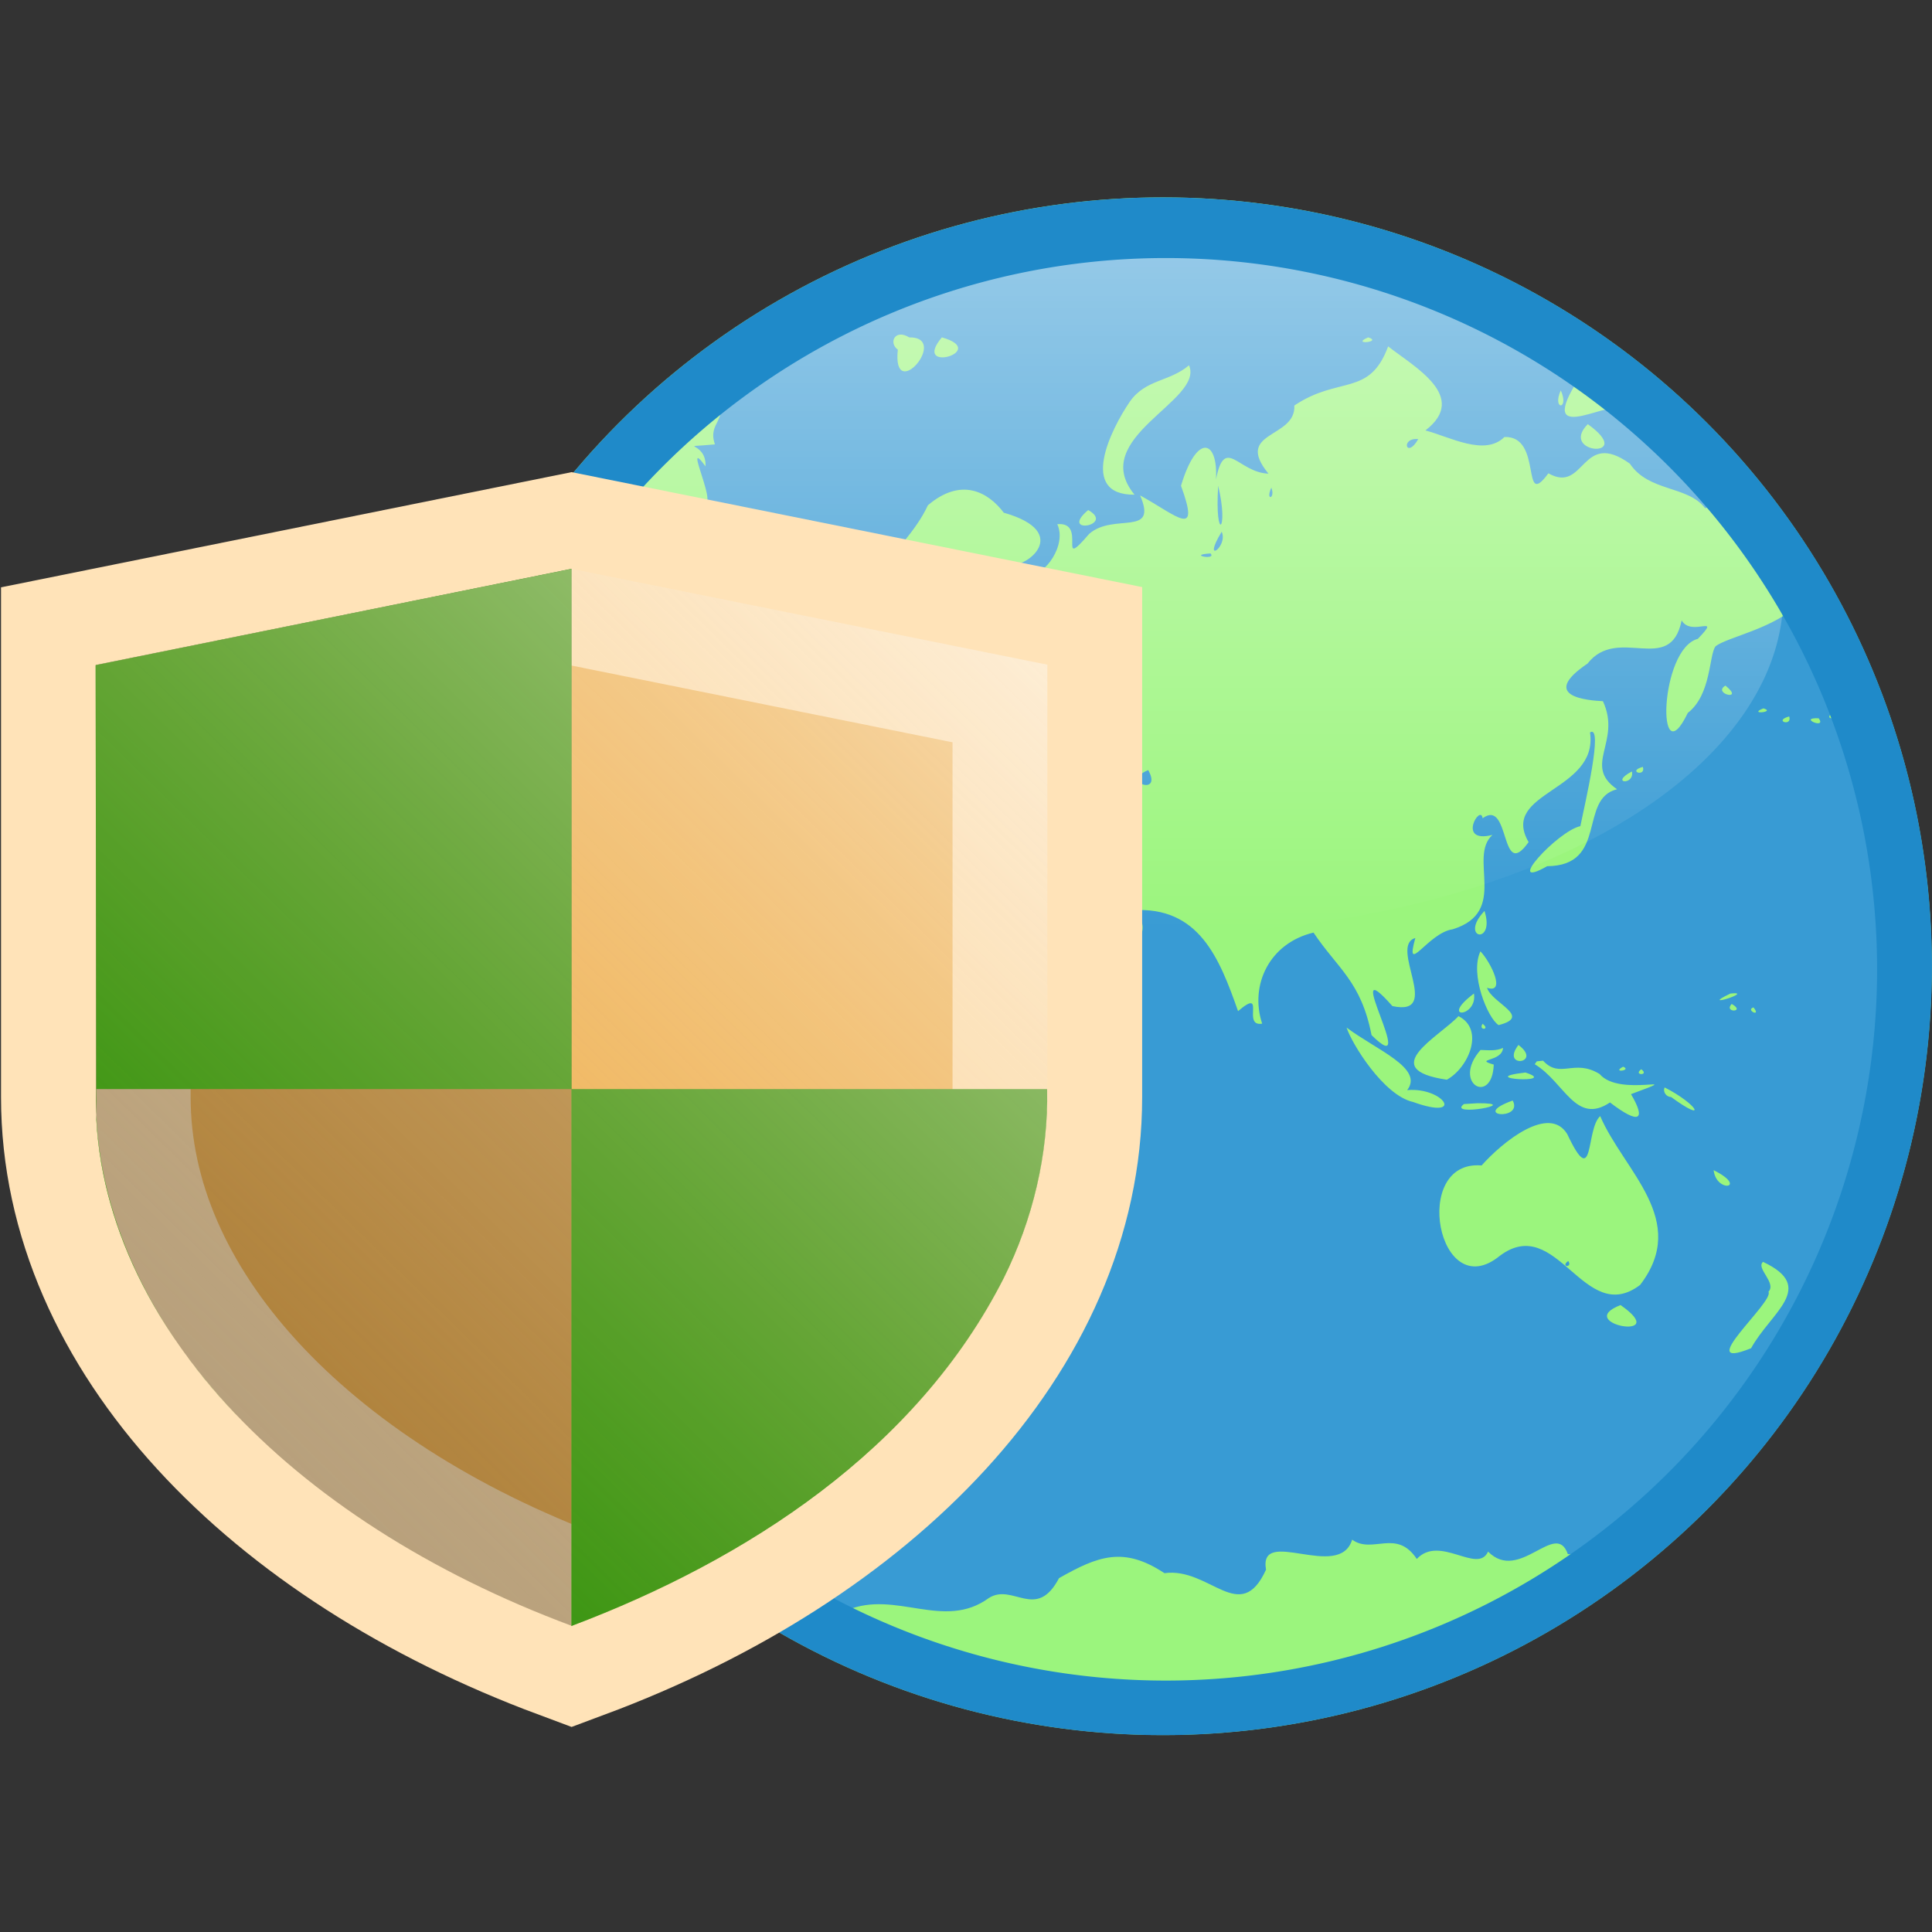 <svg xmlns="http://www.w3.org/2000/svg" xmlns:xlink="http://www.w3.org/1999/xlink" width="32" height="32" viewBox="0 0 8.467 8.467"><rect x="0" y="0" width="8.467" height="8.467" fill="#333333" stroke="none"/><defs><clipPath id="A"><circle cx="-84.998" cy="430.512" r="71.982" fill="#e9c6af" fill-opacity="1" stroke="none" stroke-width="12.433" stroke-linecap="butt" stroke-linejoin="round" stroke-miterlimit="4" stroke-dasharray="none" stroke-dashoffset="0" stroke-opacity="1" paint-order="fill markers stroke"/></clipPath><linearGradient id="B" x1=".326" y1="-4.233" x2="4.051" y2="-4.233" gradientUnits="userSpaceOnUse"><stop offset="0" stop-color="#fff"/><stop offset="1" stop-color="#fff" stop-opacity="0"/></linearGradient><linearGradient id="C" x1="5.328" y1="2.097" x2="0.396" y2="7.132" gradientUnits="userSpaceOnUse"><stop offset="0" stop-color="#fff" stop-opacity=".757"/><stop offset="1" stop-color="#eeae4c" stop-opacity="0"/></linearGradient><path id="D" d="M.42 2.914v1.895c0 .973.841 1.853 2.085 2.316 1.243-.463 2.085-1.343 2.085-2.316V2.913l-2.085-.42z"/></defs><g transform="matrix(.796 0 0 .796 1.727 .865)"><circle cx="4.233" cy="4.233" r="4.233" fill="#9bf57d" paint-order="stroke markers fill"/><path d="M-218.638 360.57v148.167c15.303 4.405 31.405 4.952 47.187 6.429 42.884 2.873 85.979 4.22 128.909 1.571 11.143-1.097 22.771-1.39 33.163-5.942 3.873-1.468 1.953-5.866 2.407-8.98V360.57c-7.518-4.187-16.663-3.784-25.009-4.861-43.033-2.736-86.21-1.636-129.27-.141-18.504.992-37.144 1.277-55.462 4.263l-.906.247zm89.173 12.287c1.039 3.139-1.132 3.066-.362 5.323-4.081.395-.826-.414-.94 2.199-2.5-3.412 1.721 4.936-.451 3.512-.629 3.499-9.17 4.905-9.667 9.978-.367 6.498-6.085 2.381-6.536-2.597 2.278-6.922 4.06-17.134 12.858-18.252 1.689-.229 3.398-.224 5.098-.163zm19.09-5.387c4.106-.053-1.731 6.78-1.143 1.228-.945-.676-.299-2.116 1.143-1.228zm3.266 0c4.896 1.379-3.125 3.712 0 0zm42.678 0c1.514.461-1.848.787 0 0zm1.996.902c2.602 2.044 8.126 5.031 3.73 8.412 2.484.658 5.933 2.615 7.912.658 3.901-.137 1.596 7.437 4.398 3.636 3.698 2.093 3.262-4.469 8.155-.969 1.897 2.845 5.784 2.179 7.529 4.45 5.558-.938 16.432 3.081 9.435 9.563-2.578 2.528-7.156 3.332-8.377 4.261-.677.835-.412 4.843-2.787 6.68-3.156 6.561-2.852-6.415 1.008-7.417 2.486-2.581-.658-.148-1.622-1.847-1.142 5.6-6.365.424-9.423 4.325-4.916 3.321.062 3.69 1.541 3.764 1.899 4.078-2.081 6.417 1.416 8.815-3.896.95-.868 7.653-6.997 7.703-4.493 2.558 1.033-3.514 3.323-4.01.462-2.277 2.343-10.234.967-9.383.861 5.938-9.071 5.918-6.149 10.981-2.882 4.067-1.794-4.432-4.604-2.385-.181-1.508-2.654 2.58.984 1.666-2.491 2.259 1.693 7.7-3.982 9.447-2.463.347-4.827 4.807-3.737.874-2.708.787 2.791 7.912-2.295 6.813-5.467-6.188 2.908 7.834-2.087 2.905-1.054-5.389-3.382-6.639-5.808-10.262-4.436 1.053-6.413 5.281-5.141 9.116-2.089.347.468-3.709-2.414-1.252-1.874-5.331-3.927-10.518-10.56-10.103 3.803 2.938-4.146 6.973-7.154 8.325 6.705-2.22 2.377 4.903-.825 6.887-3.126 3.522.747 8.979-3.916 11.545.814 4.538-8.464 13.11-9.97 5.872-4.801-5.556-.044-12.155-4.665-17.389 1.81-4.895-5.651-3.346-8.613-2.866-6.871-2.413-6.872-11.199-1.508-15.215 3.825-3.875-.704-4.808.856-9.433 4.183 1.24 5.013-1.776 2.039-3.88 2.742-.993 4.538-2.741-.501-1.299.957-2.864 1.658-5.587-1.022-1.556-4.384-.594 2.313-3.916 1.262-6.568 2.977-1.708 2.503 9.234 5.328 5.795 2.377-.107 2.475-8.249 3.27-3.188.508 3.297 7.459.986 6.284-3.05 3.176-1.827 4.786-1.438.078-1.422-2.455-2.054 3.477-9.88-.435-4.871-3.446 2.271-.125 10.366-5.703 9.922 1.362-3.693-.746-3.645-2.874-3.264-1.738-5.855 5.24-9.788 7.579-14.88 3.304-2.812 5.998-1.379 7.598.741 6.95 1.976 2.157 5.62.654 5.16.948 3.629 1.013 1.876 1.726 1.173 1.796-.003 3.941-3.14 2.976-5.184 3.094-.282-.167 4.882 3.192.972 2.445-2.15 6.909.353 5.099-3.853 3.722 2.051 6.066 4.436 4.094-.964 1.59-5.311 3.727-4.622 3.502-.642.887-4.432 2.213-.679 5.256-.569-3.513-4.287 2.77-3.5 2.587-6.822 4.474-3 7.52-.843 9.39-5.918zm-19.935 1.892c1.553 3.557-10.176 7.222-5.453 12.952-5.652.059-2.366-6.536-.468-9.317 1.589-2.256 3.96-1.968 5.921-3.635zm38.672 1.899c1.791-.297 10.178 3.605 4.667 2.701-.334-1.721-8.594 3.798-4.667-2.701zm-1.456.614c.906 2-.907 1.999 0 0zm2.703 3.378c4.95 3.542-2.994 3.026 0 0zm-110.162 23.872c2.472 2.459 3.19 5.393 4.293 7.605 2.408 4.744-5.243 1.287-2.754-.942-2.126 2.888-5.228-1.259-2.728 2.983 5.087.104-.877 3.282-1.92 2.607-4.042 5.74-7.005 14.706-2.013 20.661 5.41-.025 9.747 3.784 12.893 6.662 3.483 1.342 10.106 2.981 4.908 7.543-.487 5.952-6.477 7.689-8.623 13.164-4.297 1.223-8.315-7.897-10.603-12.287-5.244-12.927-7.337-28.745-.277-41.4 1.678-2.72 4.002-5.07 6.825-6.595zm93.193-22.375c-1.82-.179-1.193 2.078 0 0zm-20.03 4.671c-.365 5.755 1.101 4.567 0 0zm5.319.186c-.629 1.403.45 1.113 0 0zm-18.33 2.244c2.767 1.556-2.996 2.533 0 0zm13.363 2.17c-2.062 3.393.679 1.513 0 0zm-1.122 2.174c-2.436.142.685.714 0 0zm-51.175.131c1.693.723 7.593-.037 3.571 3.613-3.546 2.651-5.293-2.453-3.571-3.613zm28.952 6.788c-.494 1.557 2.115.872 0 0zm-4.242 3.406c-.254 1.785 1.381.498 0 0zm-2.328.133c1.57.847-2.058 2.249 0 0zm80.342 2.773c2.002 1.604-1.372.816 0 0zm3.799 2.28c1.329.372-1.644.654 0 0zm6.826.504c.843.602-.814.69 0 0zm.974 0c.857.594-.813.696 0 0zm-5.215.303c.336 1.057-1.646.444 0 0zm2.951.184c.852 1.169-2.155-.098 0 0zm-71.924 4.475c-5.559.718 2.619 12.159.483 4.208-3.967-4.177 3.1-2.527-.483-4.208zm-7.764.186c-3.627.975 1.757.791 0 0zm62.086.205c.336 1.059-1.644.448 0 0zm-64.874.138c-3.87 2.627-.628 3.747 2.286 3.223 8.002.774-2.077-2.314-2.286-3.223zm15.363.182c-2.863 1.157 1.488 2.684 0 0zm48.415.135c.308 1.412-2.3 1.218 0 0zm-73.967.008c.715 3.628 4.707 3.49 1.064 6.69-3.669-.98 3.163-2.176-2.029-4.001-2.955-4.372-7.755 4.8-7.834 4.786 4.223-1.965 7.545-1.544 8.795 1.604 3.256 2.69 5.34-1.117 9.301 1.063 4.845.387 2.541-5.025-1.624-3.628-1.071-3.847-1.683-2.2-2.567.432-1.559-2.5-2.862-5.179-5.105-6.945zm-2.195 2.064c1.772 3.398-1.987 4.721 0 0zm23.939 1.054c-.492.841 1.29.161 0 0zm-27.03 1.041c.866 1.274-1.665.325 0 0zm24.871 7.239c-1.022 4.211 7.169 2.361 1.136 1.192-.418-.357-.508-1.078-1.136-1.192zm-34.303.466c.854.58-.941.926 0 0zm-1.312.095c2.556.708-1.41 1.163 0 0zm27.637.711c-.311 3.429 7.137 12.249 2.606 4.403-.778-1.435-1.248-3.307-2.606-4.403zm47.606 1.285c1.104 3.502-2.606 2.758 0 0zm-104.874 3.213c4.332 1.033-2.642 2.524 0 0zm2.434.806c1.74 1.018-1.877.53 0 0zm102.03.025c1.059 1.113 2.588 4.287.663 3.651.484 1.561 4.575 2.871 1.158 3.734-1.079-.663-2.907-5.097-1.82-7.385zm-.646 4.225c.38 2.415-3.558 2.662 0 0zm25.677 0c2.609-.275-3.424 1.627 0 0zm.121 1.041c1.482.843-.858.916 0 0zm2.182.347c.853 1.044-.855.271 0 0zm-29.53.876c2.647 1.324 1.021 5.163-1.166 6.364-7.113-1.048-.761-4.29 1.166-6.364zm2.413.766c.848.634-.481.689 0 0zm-13.617.375c2.978 2.241 7.772 4.067 6.067 6.265 3.671-.323 5.856 3.082.601 1.19-2.967-.654-6.159-5.87-6.668-7.455zm17.206 1.742c2.492 1.874-1.834 2.397 0 0zm-1.543.296c-.076 1.424-2.995 1.068-.929 1.67-.149 4.147-4.259 1.888-1.324-1.464.746.018 1.559.129 2.253-.206zm-50.237 1.122c-1.686 1.011 1.121.908 0 0zm54.244.157c1.712 1.859 3.104-.235 5.657 1.332 2.043 2.417 9.117-.198 3.146 2.018 1.518 2.576.876 3.114-2.103.832-3.434 2.3-4.546-2.028-7.535-3.829l.206-.287.629-.066zm8.012.603c.953.38-1.229.655 0 0zm1.82.254c.88.662-.884.629 0 0zm-11.597.328c3.532 1.147-5.325.614 0 0zm13.936 1.492c3.342 1.709 4.342 3.665.641.957-.459.003-.853-.505-.641-.957zm-15.21 1.312c1.097 2.052-4.377 1.569 0 0zm-3.526.269c4.739-.024-3.123 1.417-1.356.083zm12.283 1.291c2.381 5.522 8.968 10.406 3.999 16.897-5.629 4.275-8.291-7.235-14.049-2.91-6.19 5.057-8.953-9.656-1.821-9.047 2.124-2.386 6.762-6.117 8.573-3.14 2.744 5.811 1.823-.484 3.298-1.799zm-54.496.487c.442.932.17.113 0 0zm3.059.387c3.35 3.291-4.403 12.812-2.72 3.92-.421-1.853 2.139-2.439 2.72-3.92zm-2.286.038c1.7 1.13-1.178.299 0 0zm65.079 4.498c3.528 1.765.271 2.36 0 0zm-59.258.504c.888.623-.87.678 0 0zm44.704 8.589c-.846.608.476.714 0 0zm19.499.087c5.414 2.551.806 5.009-1.196 8.644-5.97 2.425 2.384-4.682 1.738-5.649.843-.897-1.289-2.359-.542-2.995zm-14.262 4.324c5.329 3.715-4.866 1.881 0 0zm-84.332 31.545c4.04-.309 3.681-3.849 6.903-.997 4.89-2.054 9.681 2.072 14.198-1.226 2.416-1.524 4.738 2.338 7.021-1.987 3.888-2.203 6.453-3.21 10.551-.497 4.541-.625 7.584 5.302 10.168-.349-.77-4.419 7.337 1.193 8.623-3.005 2.029 1.483 4.431-1.144 6.469 1.932 2.316-2.466 6.086 1.574 7.137-.737 3.143 3.186 6.778-3.225 7.982.252 5.116.14 8.402 3.55 2.002 5.404-24.779 12.594-56.073 14.015-81.055 1.211z" fill="#389bd4" clip-path="url(#A)" transform="matrix(.055 0 0 .055 8.907 -19.44)"/><ellipse cx="2.189" cy="-4.233" transform="rotate(90)" rx="1.862" ry="3.416" opacity=".46" fill="url(#B)" paint-order="fill markers stroke"/><path d="M4.233 0A4.233 4.233 0 0 0 0 4.233a4.233 4.233 0 0 0 8.467 0A4.233 4.233 0 0 0 4.233 0zm.016.334a3.916 3.916 0 1 1 0 7.832 3.916 3.916 0 0 1 0-7.832z" fill="#1f8ac9" paint-order="fill markers stroke"/></g><use xlink:href="#D" fill="#eeae4c" stroke="#ffe3b8" stroke-width=".831" paint-order="stroke fill markers"/><path d="M.42 2.914v1.895c0 .973.842 1.853 2.085 2.316V2.493z" style="mix-blend-mode:soft-light" fill-opacity=".311"/><path d="M2.504 2.493l-2.085.422.003 1.991c.027.507.293.972.645 1.327-.384-.385-.661-.906-.646-1.46h2.084v-2.28zm0 2.28v2.353c.767-.289 1.515-.774 1.895-1.525.127-.256.196-.542.19-.828zm-1.438 1.46l.018.018z" fill="#1c8f03"/><use xlink:href="#D" fill="url(#C)" style="mix-blend-mode:overlay" paint-order="stroke fill markers"/></svg>